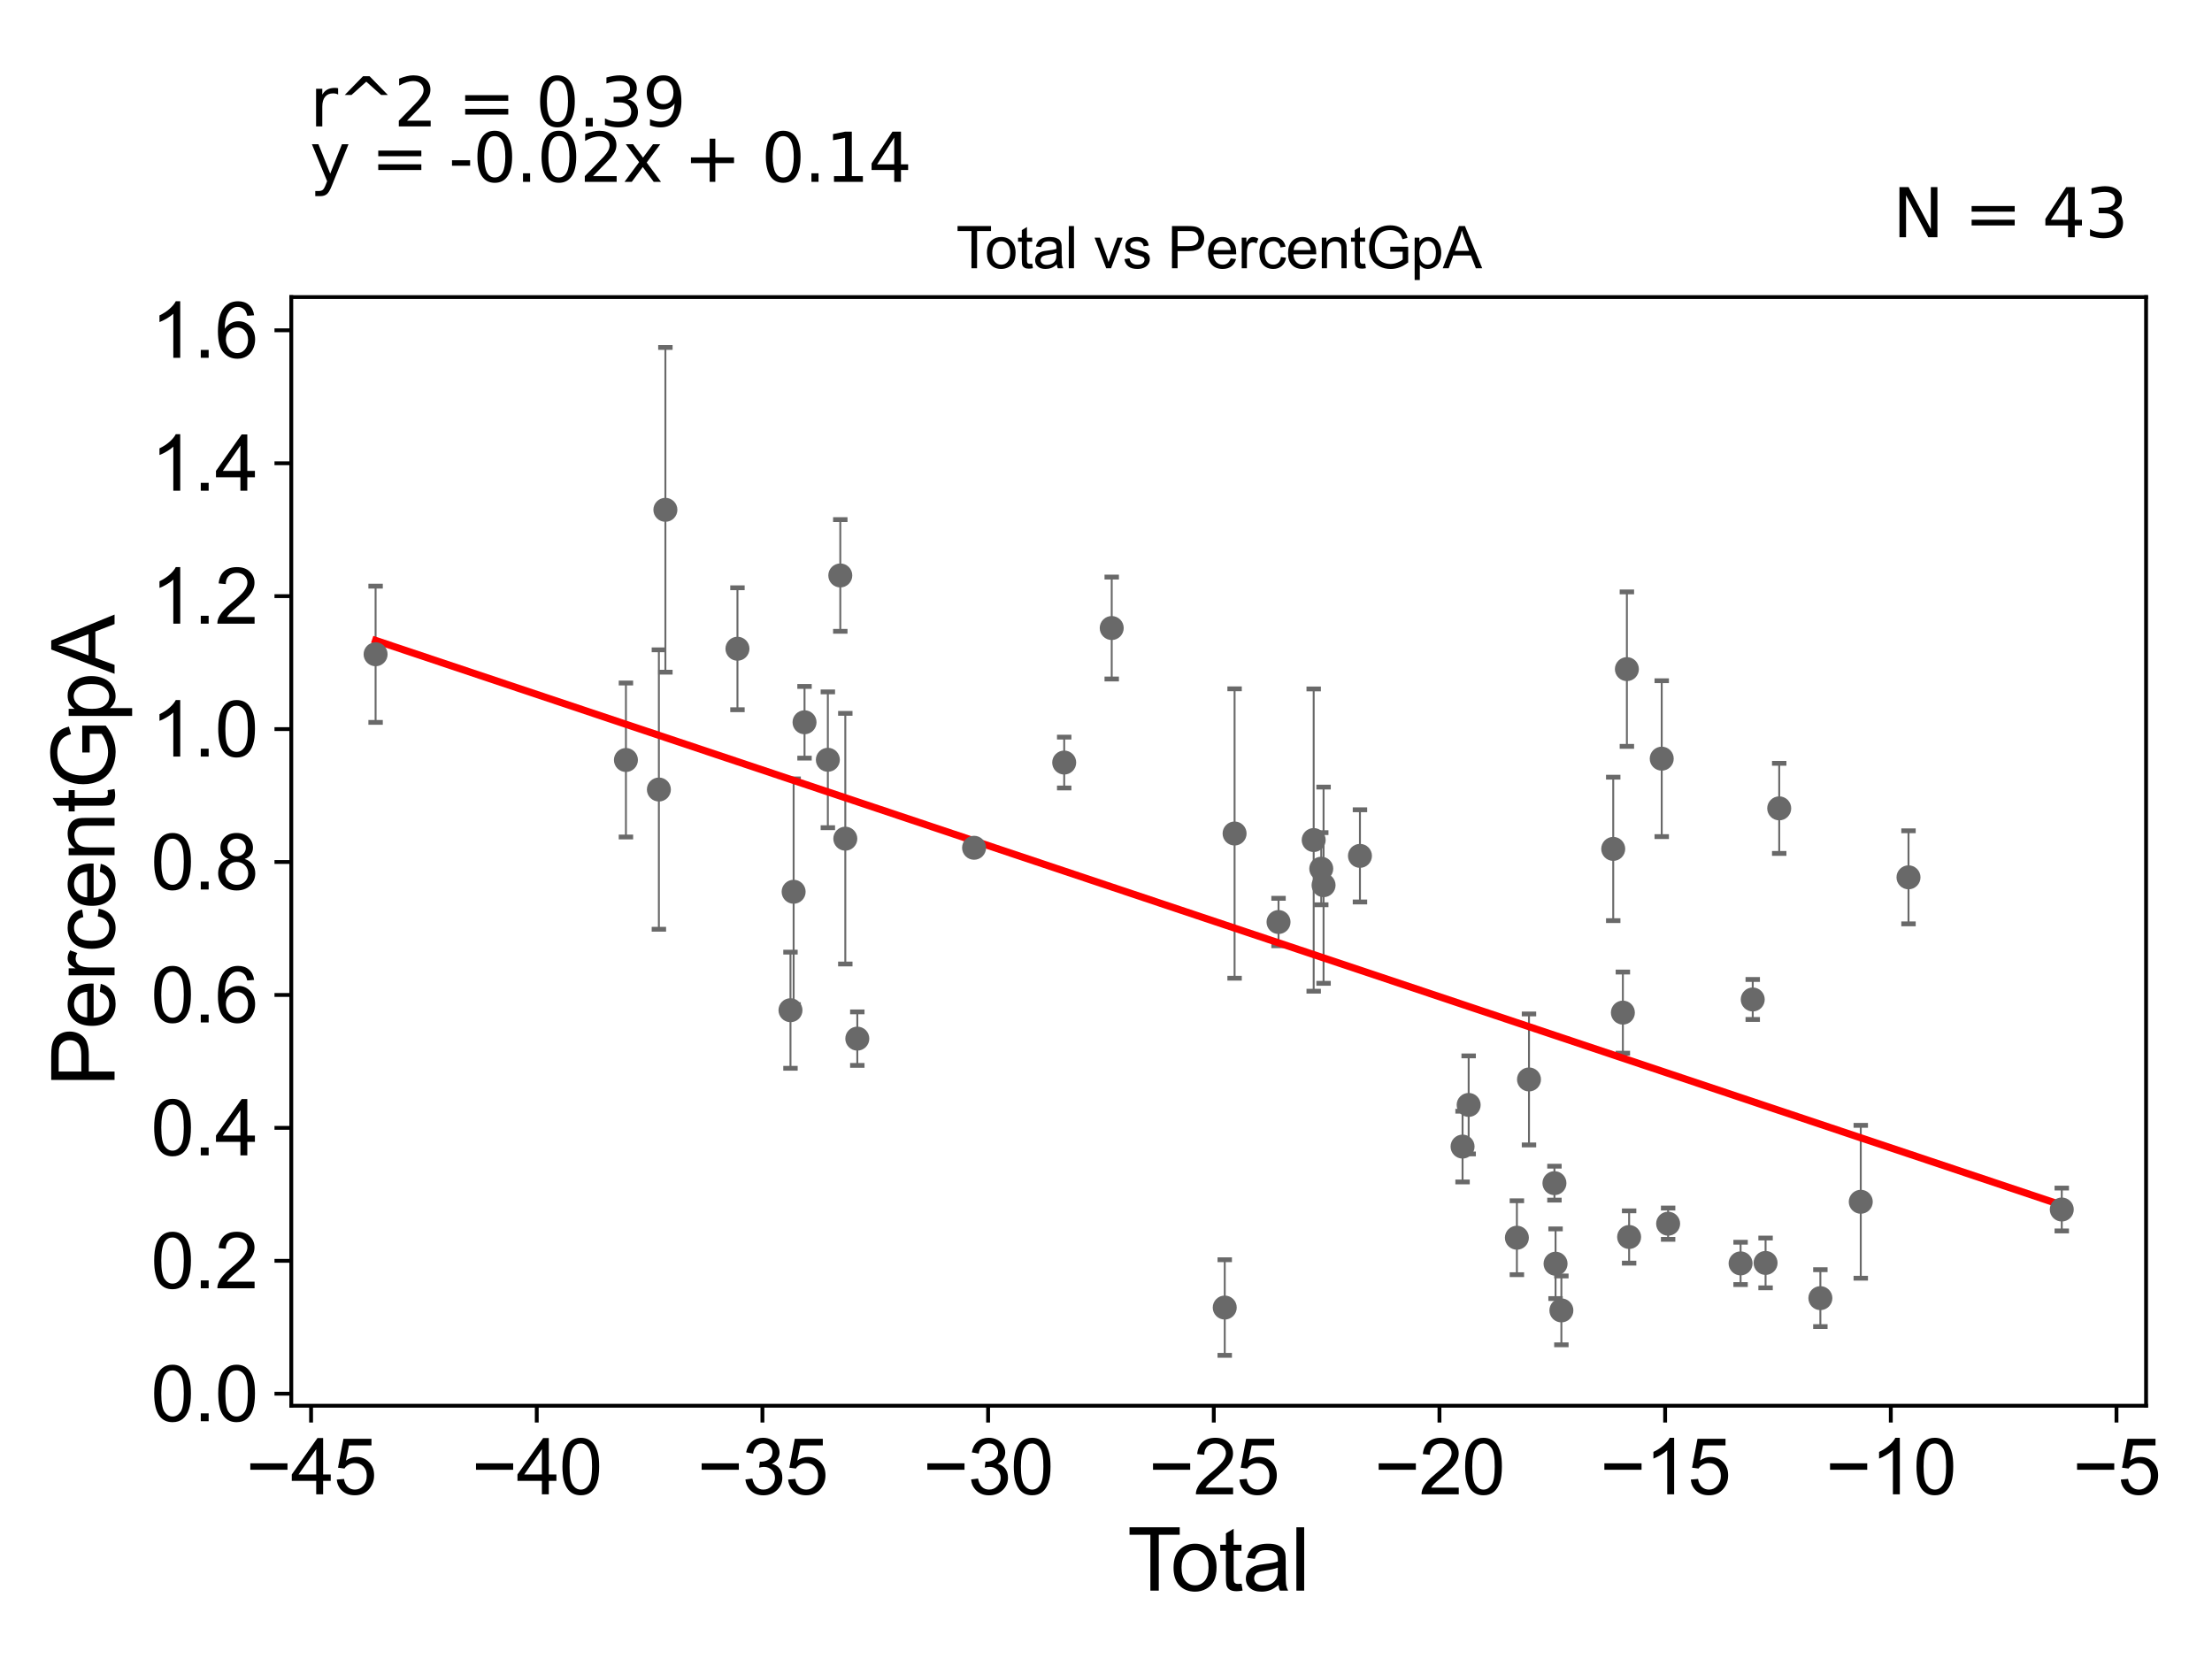 <?xml version="1.0" encoding="utf-8" standalone="no"?>
<!DOCTYPE svg PUBLIC "-//W3C//DTD SVG 1.1//EN"
  "http://www.w3.org/Graphics/SVG/1.1/DTD/svg11.dtd">
<svg xmlns:xlink="http://www.w3.org/1999/xlink" width="460.8pt" height="345.6pt" viewBox="0 0 460.8 345.6" xmlns="http://www.w3.org/2000/svg" version="1.1">
 <defs>
  <style type="text/css">*{stroke-linejoin: round; stroke-linecap: butt}</style>
 </defs>
 <g id="figure_1">
  <g id="patch_1">
   <path d="M 0 345.6 
L 460.8 345.6 
L 460.8 0 
L 0 0 
z
" style="fill: #ffffff"/>
  </g>
  <g id="axes_1">
   <g id="patch_2">
    <path d="M 60.68 292.84 
L 447.067 292.84 
L 447.067 61.886 
L 60.68 61.886 
z
" style="fill: #ffffff"/>
   </g>
   <g id="PathCollection_1">
    <defs>
     <path id="m511c3b43e5" d="M 0 1.118 
C 0.297 1.118 0.581 1 0.791 0.791 
C 1 0.581 1.118 0.297 1.118 0 
C 1.118 -0.297 1 -0.581 0.791 -0.791 
C 0.581 -1 0.297 -1.118 0 -1.118 
C -0.297 -1.118 -0.581 -1 -0.791 -0.791 
C -1 -0.581 -1.118 -0.297 -1.118 0 
C -1.118 0.297 -1 0.581 -0.791 0.791 
C -0.581 1 -0.297 1.118 0 1.118 
z
" style="stroke: #696969"/>
    </defs>
    <g clip-path="url(#pb295e862bd)">
     <use xlink:href="#m511c3b43e5" x="78.243" y="136.295" style="fill: #696969; stroke: #696969"/>
     <use xlink:href="#m511c3b43e5" x="305.949" y="230.176" style="fill: #696969; stroke: #696969"/>
     <use xlink:href="#m511c3b43e5" x="315.996" y="257.84" style="fill: #696969; stroke: #696969"/>
     <use xlink:href="#m511c3b43e5" x="318.517" y="224.868" style="fill: #696969; stroke: #696969"/>
     <use xlink:href="#m511c3b43e5" x="323.818" y="246.473" style="fill: #696969; stroke: #696969"/>
     <use xlink:href="#m511c3b43e5" x="324.051" y="263.256" style="fill: #696969; stroke: #696969"/>
     <use xlink:href="#m511c3b43e5" x="325.264" y="272.98" style="fill: #696969; stroke: #696969"/>
     <use xlink:href="#m511c3b43e5" x="336.064" y="176.84" style="fill: #696969; stroke: #696969"/>
     <use xlink:href="#m511c3b43e5" x="338.075" y="210.947" style="fill: #696969; stroke: #696969"/>
     <use xlink:href="#m511c3b43e5" x="304.678" y="238.854" style="fill: #696969; stroke: #696969"/>
     <use xlink:href="#m511c3b43e5" x="338.911" y="139.391" style="fill: #696969; stroke: #696969"/>
     <use xlink:href="#m511c3b43e5" x="346.168" y="158.044" style="fill: #696969; stroke: #696969"/>
     <use xlink:href="#m511c3b43e5" x="347.501" y="254.917" style="fill: #696969; stroke: #696969"/>
     <use xlink:href="#m511c3b43e5" x="362.596" y="263.187" style="fill: #696969; stroke: #696969"/>
     <use xlink:href="#m511c3b43e5" x="365.127" y="208.208" style="fill: #696969; stroke: #696969"/>
     <use xlink:href="#m511c3b43e5" x="367.801" y="263.092" style="fill: #696969; stroke: #696969"/>
     <use xlink:href="#m511c3b43e5" x="370.643" y="168.396" style="fill: #696969; stroke: #696969"/>
     <use xlink:href="#m511c3b43e5" x="379.216" y="270.426" style="fill: #696969; stroke: #696969"/>
     <use xlink:href="#m511c3b43e5" x="387.631" y="250.352" style="fill: #696969; stroke: #696969"/>
     <use xlink:href="#m511c3b43e5" x="339.376" y="257.689" style="fill: #696969; stroke: #696969"/>
     <use xlink:href="#m511c3b43e5" x="397.576" y="182.763" style="fill: #696969; stroke: #696969"/>
     <use xlink:href="#m511c3b43e5" x="429.504" y="251.963" style="fill: #696969; stroke: #696969"/>
     <use xlink:href="#m511c3b43e5" x="275.723" y="184.401" style="fill: #696969; stroke: #696969"/>
     <use xlink:href="#m511c3b43e5" x="130.392" y="158.32" style="fill: #696969; stroke: #696969"/>
     <use xlink:href="#m511c3b43e5" x="137.258" y="164.473" style="fill: #696969; stroke: #696969"/>
     <use xlink:href="#m511c3b43e5" x="138.613" y="106.204" style="fill: #696969; stroke: #696969"/>
     <use xlink:href="#m511c3b43e5" x="153.626" y="135.145" style="fill: #696969; stroke: #696969"/>
     <use xlink:href="#m511c3b43e5" x="164.671" y="210.445" style="fill: #696969; stroke: #696969"/>
     <use xlink:href="#m511c3b43e5" x="165.327" y="185.771" style="fill: #696969; stroke: #696969"/>
     <use xlink:href="#m511c3b43e5" x="167.598" y="150.462" style="fill: #696969; stroke: #696969"/>
     <use xlink:href="#m511c3b43e5" x="172.457" y="158.278" style="fill: #696969; stroke: #696969"/>
     <use xlink:href="#m511c3b43e5" x="175.049" y="119.877" style="fill: #696969; stroke: #696969"/>
     <use xlink:href="#m511c3b43e5" x="283.303" y="178.293" style="fill: #696969; stroke: #696969"/>
     <use xlink:href="#m511c3b43e5" x="176.093" y="174.712" style="fill: #696969; stroke: #696969"/>
     <use xlink:href="#m511c3b43e5" x="202.919" y="176.607" style="fill: #696969; stroke: #696969"/>
     <use xlink:href="#m511c3b43e5" x="221.692" y="158.853" style="fill: #696969; stroke: #696969"/>
     <use xlink:href="#m511c3b43e5" x="231.592" y="130.83" style="fill: #696969; stroke: #696969"/>
     <use xlink:href="#m511c3b43e5" x="255.136" y="272.387" style="fill: #696969; stroke: #696969"/>
     <use xlink:href="#m511c3b43e5" x="257.187" y="173.636" style="fill: #696969; stroke: #696969"/>
     <use xlink:href="#m511c3b43e5" x="266.342" y="192.074" style="fill: #696969; stroke: #696969"/>
     <use xlink:href="#m511c3b43e5" x="273.665" y="174.997" style="fill: #696969; stroke: #696969"/>
     <use xlink:href="#m511c3b43e5" x="275.24" y="180.964" style="fill: #696969; stroke: #696969"/>
     <use xlink:href="#m511c3b43e5" x="178.593" y="216.366" style="fill: #696969; stroke: #696969"/>
    </g>
   </g>
   <g id="matplotlib.axis_1">
    <g id="xtick_1">
     <g id="line2d_1">
      <defs>
       <path id="mc814136cb0" d="M 0 0 
L 0 3.5 
" style="stroke: #000000; stroke-width: 0.8"/>
      </defs>
      <g>
       <use xlink:href="#mc814136cb0" x="64.803" y="292.84" style="stroke: #000000; stroke-width: 0.8"/>
      </g>
     </g>
     <g id="text_1">
      <!-- −45 -->
      <g transform="translate(51.233 311.293)scale(0.16 -0.16)">
       <defs>
        <path id="ArialMT-2212" d="M 3381 1997 
L 356 1997 
L 356 2522 
L 3381 2522 
L 3381 1997 
z
" transform="scale(0.016)"/>
        <path id="ArialMT-34" d="M 2069 0 
L 2069 1097 
L 81 1097 
L 81 1613 
L 2172 4581 
L 2631 4581 
L 2631 1613 
L 3250 1613 
L 3250 1097 
L 2631 1097 
L 2631 0 
L 2069 0 
z
M 2069 1613 
L 2069 3678 
L 634 1613 
L 2069 1613 
z
" transform="scale(0.016)"/>
        <path id="ArialMT-35" d="M 266 1200 
L 856 1250 
Q 922 819 1161 601 
Q 1400 384 1738 384 
Q 2144 384 2425 690 
Q 2706 997 2706 1503 
Q 2706 1984 2436 2262 
Q 2166 2541 1728 2541 
Q 1456 2541 1237 2417 
Q 1019 2294 894 2097 
L 366 2166 
L 809 4519 
L 3088 4519 
L 3088 3981 
L 1259 3981 
L 1013 2750 
Q 1425 3038 1878 3038 
Q 2478 3038 2890 2622 
Q 3303 2206 3303 1553 
Q 3303 931 2941 478 
Q 2500 -78 1738 -78 
Q 1113 -78 717 272 
Q 322 622 266 1200 
z
" transform="scale(0.016)"/>
       </defs>
       <use xlink:href="#ArialMT-2212"/>
       <use xlink:href="#ArialMT-34" x="58.398"/>
       <use xlink:href="#ArialMT-35" x="114.014"/>
      </g>
     </g>
    </g>
    <g id="xtick_2">
     <g id="line2d_2">
      <g>
       <use xlink:href="#mc814136cb0" x="111.816" y="292.84" style="stroke: #000000; stroke-width: 0.8"/>
      </g>
     </g>
     <g id="text_2">
      <!-- −40 -->
      <g transform="translate(98.246 311.293)scale(0.16 -0.16)">
       <defs>
        <path id="ArialMT-30" d="M 266 2259 
Q 266 3072 433 3567 
Q 600 4063 929 4331 
Q 1259 4600 1759 4600 
Q 2128 4600 2406 4451 
Q 2684 4303 2865 4023 
Q 3047 3744 3150 3342 
Q 3253 2941 3253 2259 
Q 3253 1453 3087 958 
Q 2922 463 2592 192 
Q 2263 -78 1759 -78 
Q 1097 -78 719 397 
Q 266 969 266 2259 
z
M 844 2259 
Q 844 1131 1108 757 
Q 1372 384 1759 384 
Q 2147 384 2411 759 
Q 2675 1134 2675 2259 
Q 2675 3391 2411 3762 
Q 2147 4134 1753 4134 
Q 1366 4134 1134 3806 
Q 844 3388 844 2259 
z
" transform="scale(0.016)"/>
       </defs>
       <use xlink:href="#ArialMT-2212"/>
       <use xlink:href="#ArialMT-34" x="58.398"/>
       <use xlink:href="#ArialMT-30" x="114.014"/>
      </g>
     </g>
    </g>
    <g id="xtick_3">
     <g id="line2d_3">
      <g>
       <use xlink:href="#mc814136cb0" x="158.828" y="292.84" style="stroke: #000000; stroke-width: 0.8"/>
      </g>
     </g>
     <g id="text_3">
      <!-- −35 -->
      <g transform="translate(145.258 311.293)scale(0.16 -0.16)">
       <defs>
        <path id="ArialMT-33" d="M 269 1209 
L 831 1284 
Q 928 806 1161 595 
Q 1394 384 1728 384 
Q 2125 384 2398 659 
Q 2672 934 2672 1341 
Q 2672 1728 2419 1979 
Q 2166 2231 1775 2231 
Q 1616 2231 1378 2169 
L 1441 2663 
Q 1497 2656 1531 2656 
Q 1891 2656 2178 2843 
Q 2466 3031 2466 3422 
Q 2466 3731 2256 3934 
Q 2047 4138 1716 4138 
Q 1388 4138 1169 3931 
Q 950 3725 888 3313 
L 325 3413 
Q 428 3978 793 4289 
Q 1159 4600 1703 4600 
Q 2078 4600 2393 4439 
Q 2709 4278 2876 4000 
Q 3044 3722 3044 3409 
Q 3044 3113 2884 2869 
Q 2725 2625 2413 2481 
Q 2819 2388 3044 2092 
Q 3269 1797 3269 1353 
Q 3269 753 2831 336 
Q 2394 -81 1725 -81 
Q 1122 -81 723 278 
Q 325 638 269 1209 
z
" transform="scale(0.016)"/>
       </defs>
       <use xlink:href="#ArialMT-2212"/>
       <use xlink:href="#ArialMT-33" x="58.398"/>
       <use xlink:href="#ArialMT-35" x="114.014"/>
      </g>
     </g>
    </g>
    <g id="xtick_4">
     <g id="line2d_4">
      <g>
       <use xlink:href="#mc814136cb0" x="205.84" y="292.84" style="stroke: #000000; stroke-width: 0.8"/>
      </g>
     </g>
     <g id="text_4">
      <!-- −30 -->
      <g transform="translate(192.27 311.293)scale(0.16 -0.16)">
       <use xlink:href="#ArialMT-2212"/>
       <use xlink:href="#ArialMT-33" x="58.398"/>
       <use xlink:href="#ArialMT-30" x="114.014"/>
      </g>
     </g>
    </g>
    <g id="xtick_5">
     <g id="line2d_5">
      <g>
       <use xlink:href="#mc814136cb0" x="252.853" y="292.84" style="stroke: #000000; stroke-width: 0.8"/>
      </g>
     </g>
     <g id="text_5">
      <!-- −25 -->
      <g transform="translate(239.283 311.293)scale(0.16 -0.16)">
       <defs>
        <path id="ArialMT-32" d="M 3222 541 
L 3222 0 
L 194 0 
Q 188 203 259 391 
Q 375 700 629 1000 
Q 884 1300 1366 1694 
Q 2113 2306 2375 2664 
Q 2638 3022 2638 3341 
Q 2638 3675 2398 3904 
Q 2159 4134 1775 4134 
Q 1369 4134 1125 3890 
Q 881 3647 878 3216 
L 300 3275 
Q 359 3922 746 4261 
Q 1134 4600 1788 4600 
Q 2447 4600 2831 4234 
Q 3216 3869 3216 3328 
Q 3216 3053 3103 2787 
Q 2991 2522 2730 2228 
Q 2469 1934 1863 1422 
Q 1356 997 1212 845 
Q 1069 694 975 541 
L 3222 541 
z
" transform="scale(0.016)"/>
       </defs>
       <use xlink:href="#ArialMT-2212"/>
       <use xlink:href="#ArialMT-32" x="58.398"/>
       <use xlink:href="#ArialMT-35" x="114.014"/>
      </g>
     </g>
    </g>
    <g id="xtick_6">
     <g id="line2d_6">
      <g>
       <use xlink:href="#mc814136cb0" x="299.865" y="292.84" style="stroke: #000000; stroke-width: 0.8"/>
      </g>
     </g>
     <g id="text_6">
      <!-- −20 -->
      <g transform="translate(286.295 311.293)scale(0.16 -0.16)">
       <use xlink:href="#ArialMT-2212"/>
       <use xlink:href="#ArialMT-32" x="58.398"/>
       <use xlink:href="#ArialMT-30" x="114.014"/>
      </g>
     </g>
    </g>
    <g id="xtick_7">
     <g id="line2d_7">
      <g>
       <use xlink:href="#mc814136cb0" x="346.878" y="292.84" style="stroke: #000000; stroke-width: 0.8"/>
      </g>
     </g>
     <g id="text_7">
      <!-- −15 -->
      <g transform="translate(333.308 311.293)scale(0.16 -0.16)">
       <defs>
        <path id="ArialMT-31" d="M 2384 0 
L 1822 0 
L 1822 3584 
Q 1619 3391 1289 3197 
Q 959 3003 697 2906 
L 697 3450 
Q 1169 3672 1522 3987 
Q 1875 4303 2022 4600 
L 2384 4600 
L 2384 0 
z
" transform="scale(0.016)"/>
       </defs>
       <use xlink:href="#ArialMT-2212"/>
       <use xlink:href="#ArialMT-31" x="58.398"/>
       <use xlink:href="#ArialMT-35" x="114.014"/>
      </g>
     </g>
    </g>
    <g id="xtick_8">
     <g id="line2d_8">
      <g>
       <use xlink:href="#mc814136cb0" x="393.89" y="292.84" style="stroke: #000000; stroke-width: 0.8"/>
      </g>
     </g>
     <g id="text_8">
      <!-- −10 -->
      <g transform="translate(380.32 311.293)scale(0.16 -0.16)">
       <use xlink:href="#ArialMT-2212"/>
       <use xlink:href="#ArialMT-31" x="58.398"/>
       <use xlink:href="#ArialMT-30" x="114.014"/>
      </g>
     </g>
    </g>
    <g id="xtick_9">
     <g id="line2d_9">
      <g>
       <use xlink:href="#mc814136cb0" x="440.903" y="292.84" style="stroke: #000000; stroke-width: 0.8"/>
      </g>
     </g>
     <g id="text_9">
      <!-- −5 -->
      <g transform="translate(431.781 311.293)scale(0.16 -0.16)">
       <use xlink:href="#ArialMT-2212"/>
       <use xlink:href="#ArialMT-35" x="58.398"/>
      </g>
     </g>
    </g>
    <g id="text_10">
     <!-- Total -->
     <g transform="translate(234.868 331.357)scale(0.18 -0.18)">
      <defs>
       <path id="ArialMT-54" d="M 1659 0 
L 1659 4041 
L 150 4041 
L 150 4581 
L 3781 4581 
L 3781 4041 
L 2266 4041 
L 2266 0 
L 1659 0 
z
" transform="scale(0.016)"/>
       <path id="ArialMT-6f" d="M 213 1659 
Q 213 2581 725 3025 
Q 1153 3394 1769 3394 
Q 2453 3394 2887 2945 
Q 3322 2497 3322 1706 
Q 3322 1066 3130 698 
Q 2938 331 2570 128 
Q 2203 -75 1769 -75 
Q 1072 -75 642 372 
Q 213 819 213 1659 
z
M 791 1659 
Q 791 1022 1069 705 
Q 1347 388 1769 388 
Q 2188 388 2466 706 
Q 2744 1025 2744 1678 
Q 2744 2294 2464 2611 
Q 2184 2928 1769 2928 
Q 1347 2928 1069 2612 
Q 791 2297 791 1659 
z
" transform="scale(0.016)"/>
       <path id="ArialMT-74" d="M 1650 503 
L 1731 6 
Q 1494 -44 1306 -44 
Q 1000 -44 831 53 
Q 663 150 594 308 
Q 525 466 525 972 
L 525 2881 
L 113 2881 
L 113 3319 
L 525 3319 
L 525 4141 
L 1084 4478 
L 1084 3319 
L 1650 3319 
L 1650 2881 
L 1084 2881 
L 1084 941 
Q 1084 700 1114 631 
Q 1144 563 1211 522 
Q 1278 481 1403 481 
Q 1497 481 1650 503 
z
" transform="scale(0.016)"/>
       <path id="ArialMT-61" d="M 2588 409 
Q 2275 144 1986 34 
Q 1697 -75 1366 -75 
Q 819 -75 525 192 
Q 231 459 231 875 
Q 231 1119 342 1320 
Q 453 1522 633 1644 
Q 813 1766 1038 1828 
Q 1203 1872 1538 1913 
Q 2219 1994 2541 2106 
Q 2544 2222 2544 2253 
Q 2544 2597 2384 2738 
Q 2169 2928 1744 2928 
Q 1347 2928 1158 2789 
Q 969 2650 878 2297 
L 328 2372 
Q 403 2725 575 2942 
Q 747 3159 1072 3276 
Q 1397 3394 1825 3394 
Q 2250 3394 2515 3294 
Q 2781 3194 2906 3042 
Q 3031 2891 3081 2659 
Q 3109 2516 3109 2141 
L 3109 1391 
Q 3109 606 3145 398 
Q 3181 191 3288 0 
L 2700 0 
Q 2613 175 2588 409 
z
M 2541 1666 
Q 2234 1541 1622 1453 
Q 1275 1403 1131 1340 
Q 988 1278 909 1158 
Q 831 1038 831 891 
Q 831 666 1001 516 
Q 1172 366 1500 366 
Q 1825 366 2078 508 
Q 2331 650 2450 897 
Q 2541 1088 2541 1459 
L 2541 1666 
z
" transform="scale(0.016)"/>
       <path id="ArialMT-6c" d="M 409 0 
L 409 4581 
L 972 4581 
L 972 0 
L 409 0 
z
" transform="scale(0.016)"/>
      </defs>
      <use xlink:href="#ArialMT-54"/>
      <use xlink:href="#ArialMT-6f" x="49.959"/>
      <use xlink:href="#ArialMT-74" x="105.574"/>
      <use xlink:href="#ArialMT-61" x="133.357"/>
      <use xlink:href="#ArialMT-6c" x="188.973"/>
     </g>
    </g>
   </g>
   <g id="matplotlib.axis_2">
    <g id="ytick_1">
     <g id="line2d_10">
      <defs>
       <path id="m648efddf5b" d="M 0 0 
L -3.5 0 
" style="stroke: #000000; stroke-width: 0.8"/>
      </defs>
      <g>
       <use xlink:href="#m648efddf5b" x="60.68" y="290.339" style="stroke: #000000; stroke-width: 0.8"/>
      </g>
     </g>
     <g id="text_11">
      <!-- 0.0 -->
      <g transform="translate(31.44 296.066)scale(0.16 -0.16)">
       <defs>
        <path id="ArialMT-2e" d="M 581 0 
L 581 641 
L 1222 641 
L 1222 0 
L 581 0 
z
" transform="scale(0.016)"/>
       </defs>
       <use xlink:href="#ArialMT-30"/>
       <use xlink:href="#ArialMT-2e" x="55.615"/>
       <use xlink:href="#ArialMT-30" x="83.398"/>
      </g>
     </g>
    </g>
    <g id="ytick_2">
     <g id="line2d_11">
      <g>
       <use xlink:href="#m648efddf5b" x="60.68" y="262.648" style="stroke: #000000; stroke-width: 0.8"/>
      </g>
     </g>
     <g id="text_12">
      <!-- 0.2 -->
      <g transform="translate(31.44 268.374)scale(0.16 -0.16)">
       <use xlink:href="#ArialMT-30"/>
       <use xlink:href="#ArialMT-2e" x="55.615"/>
       <use xlink:href="#ArialMT-32" x="83.398"/>
      </g>
     </g>
    </g>
    <g id="ytick_3">
     <g id="line2d_12">
      <g>
       <use xlink:href="#m648efddf5b" x="60.68" y="234.956" style="stroke: #000000; stroke-width: 0.8"/>
      </g>
     </g>
     <g id="text_13">
      <!-- 0.4 -->
      <g transform="translate(31.44 240.683)scale(0.16 -0.16)">
       <use xlink:href="#ArialMT-30"/>
       <use xlink:href="#ArialMT-2e" x="55.615"/>
       <use xlink:href="#ArialMT-34" x="83.398"/>
      </g>
     </g>
    </g>
    <g id="ytick_4">
     <g id="line2d_13">
      <g>
       <use xlink:href="#m648efddf5b" x="60.68" y="207.265" style="stroke: #000000; stroke-width: 0.8"/>
      </g>
     </g>
     <g id="text_14">
      <!-- 0.6 -->
      <g transform="translate(31.44 212.991)scale(0.16 -0.16)">
       <defs>
        <path id="ArialMT-36" d="M 3184 3459 
L 2625 3416 
Q 2550 3747 2413 3897 
Q 2184 4138 1850 4138 
Q 1581 4138 1378 3988 
Q 1113 3794 959 3422 
Q 806 3050 800 2363 
Q 1003 2672 1297 2822 
Q 1591 2972 1913 2972 
Q 2475 2972 2870 2558 
Q 3266 2144 3266 1488 
Q 3266 1056 3080 686 
Q 2894 316 2569 119 
Q 2244 -78 1831 -78 
Q 1128 -78 684 439 
Q 241 956 241 2144 
Q 241 3472 731 4075 
Q 1159 4600 1884 4600 
Q 2425 4600 2770 4297 
Q 3116 3994 3184 3459 
z
M 888 1484 
Q 888 1194 1011 928 
Q 1134 663 1356 523 
Q 1578 384 1822 384 
Q 2178 384 2434 671 
Q 2691 959 2691 1453 
Q 2691 1928 2437 2201 
Q 2184 2475 1800 2475 
Q 1419 2475 1153 2201 
Q 888 1928 888 1484 
z
" transform="scale(0.016)"/>
       </defs>
       <use xlink:href="#ArialMT-30"/>
       <use xlink:href="#ArialMT-2e" x="55.615"/>
       <use xlink:href="#ArialMT-36" x="83.398"/>
      </g>
     </g>
    </g>
    <g id="ytick_5">
     <g id="line2d_14">
      <g>
       <use xlink:href="#m648efddf5b" x="60.68" y="179.573" style="stroke: #000000; stroke-width: 0.8"/>
      </g>
     </g>
     <g id="text_15">
      <!-- 0.8 -->
      <g transform="translate(31.44 185.3)scale(0.16 -0.16)">
       <defs>
        <path id="ArialMT-38" d="M 1131 2484 
Q 781 2613 612 2850 
Q 444 3088 444 3419 
Q 444 3919 803 4259 
Q 1163 4600 1759 4600 
Q 2359 4600 2725 4251 
Q 3091 3903 3091 3403 
Q 3091 3084 2923 2848 
Q 2756 2613 2416 2484 
Q 2838 2347 3058 2040 
Q 3278 1734 3278 1309 
Q 3278 722 2862 322 
Q 2447 -78 1769 -78 
Q 1091 -78 675 323 
Q 259 725 259 1325 
Q 259 1772 486 2073 
Q 713 2375 1131 2484 
z
M 1019 3438 
Q 1019 3113 1228 2906 
Q 1438 2700 1772 2700 
Q 2097 2700 2305 2904 
Q 2513 3109 2513 3406 
Q 2513 3716 2298 3927 
Q 2084 4138 1766 4138 
Q 1444 4138 1231 3931 
Q 1019 3725 1019 3438 
z
M 838 1322 
Q 838 1081 952 856 
Q 1066 631 1291 507 
Q 1516 384 1775 384 
Q 2178 384 2440 643 
Q 2703 903 2703 1303 
Q 2703 1709 2433 1975 
Q 2163 2241 1756 2241 
Q 1359 2241 1098 1978 
Q 838 1716 838 1322 
z
" transform="scale(0.016)"/>
       </defs>
       <use xlink:href="#ArialMT-30"/>
       <use xlink:href="#ArialMT-2e" x="55.615"/>
       <use xlink:href="#ArialMT-38" x="83.398"/>
      </g>
     </g>
    </g>
    <g id="ytick_6">
     <g id="line2d_15">
      <g>
       <use xlink:href="#m648efddf5b" x="60.68" y="151.882" style="stroke: #000000; stroke-width: 0.8"/>
      </g>
     </g>
     <g id="text_16">
      <!-- 1.0 -->
      <g transform="translate(31.44 157.608)scale(0.16 -0.16)">
       <use xlink:href="#ArialMT-31"/>
       <use xlink:href="#ArialMT-2e" x="55.615"/>
       <use xlink:href="#ArialMT-30" x="83.398"/>
      </g>
     </g>
    </g>
    <g id="ytick_7">
     <g id="line2d_16">
      <g>
       <use xlink:href="#m648efddf5b" x="60.68" y="124.19" style="stroke: #000000; stroke-width: 0.8"/>
      </g>
     </g>
     <g id="text_17">
      <!-- 1.2 -->
      <g transform="translate(31.44 129.917)scale(0.16 -0.16)">
       <use xlink:href="#ArialMT-31"/>
       <use xlink:href="#ArialMT-2e" x="55.615"/>
       <use xlink:href="#ArialMT-32" x="83.398"/>
      </g>
     </g>
    </g>
    <g id="ytick_8">
     <g id="line2d_17">
      <g>
       <use xlink:href="#m648efddf5b" x="60.68" y="96.499" style="stroke: #000000; stroke-width: 0.8"/>
      </g>
     </g>
     <g id="text_18">
      <!-- 1.4 -->
      <g transform="translate(31.44 102.225)scale(0.16 -0.16)">
       <use xlink:href="#ArialMT-31"/>
       <use xlink:href="#ArialMT-2e" x="55.615"/>
       <use xlink:href="#ArialMT-34" x="83.398"/>
      </g>
     </g>
    </g>
    <g id="ytick_9">
     <g id="line2d_18">
      <g>
       <use xlink:href="#m648efddf5b" x="60.68" y="68.808" style="stroke: #000000; stroke-width: 0.8"/>
      </g>
     </g>
     <g id="text_19">
      <!-- 1.6 -->
      <g transform="translate(31.44 74.534)scale(0.16 -0.16)">
       <use xlink:href="#ArialMT-31"/>
       <use xlink:href="#ArialMT-2e" x="55.615"/>
       <use xlink:href="#ArialMT-36" x="83.398"/>
      </g>
     </g>
    </g>
    <g id="text_20">
     <!-- PercentGpA -->
     <g transform="translate(23.863 226.386)rotate(-90)scale(0.18 -0.18)">
      <defs>
       <path id="ArialMT-50" d="M 494 0 
L 494 4581 
L 2222 4581 
Q 2678 4581 2919 4538 
Q 3256 4481 3484 4323 
Q 3713 4166 3852 3881 
Q 3991 3597 3991 3256 
Q 3991 2672 3619 2267 
Q 3247 1863 2275 1863 
L 1100 1863 
L 1100 0 
L 494 0 
z
M 1100 2403 
L 2284 2403 
Q 2872 2403 3119 2622 
Q 3366 2841 3366 3238 
Q 3366 3525 3220 3729 
Q 3075 3934 2838 4000 
Q 2684 4041 2272 4041 
L 1100 4041 
L 1100 2403 
z
" transform="scale(0.016)"/>
       <path id="ArialMT-65" d="M 2694 1069 
L 3275 997 
Q 3138 488 2766 206 
Q 2394 -75 1816 -75 
Q 1088 -75 661 373 
Q 234 822 234 1631 
Q 234 2469 665 2931 
Q 1097 3394 1784 3394 
Q 2450 3394 2872 2941 
Q 3294 2488 3294 1666 
Q 3294 1616 3291 1516 
L 816 1516 
Q 847 969 1125 678 
Q 1403 388 1819 388 
Q 2128 388 2347 550 
Q 2566 713 2694 1069 
z
M 847 1978 
L 2700 1978 
Q 2663 2397 2488 2606 
Q 2219 2931 1791 2931 
Q 1403 2931 1139 2672 
Q 875 2413 847 1978 
z
" transform="scale(0.016)"/>
       <path id="ArialMT-72" d="M 416 0 
L 416 3319 
L 922 3319 
L 922 2816 
Q 1116 3169 1280 3281 
Q 1444 3394 1641 3394 
Q 1925 3394 2219 3213 
L 2025 2691 
Q 1819 2813 1613 2813 
Q 1428 2813 1281 2702 
Q 1134 2591 1072 2394 
Q 978 2094 978 1738 
L 978 0 
L 416 0 
z
" transform="scale(0.016)"/>
       <path id="ArialMT-63" d="M 2588 1216 
L 3141 1144 
Q 3050 572 2676 248 
Q 2303 -75 1759 -75 
Q 1078 -75 664 370 
Q 250 816 250 1647 
Q 250 2184 428 2587 
Q 606 2991 970 3192 
Q 1334 3394 1763 3394 
Q 2303 3394 2647 3120 
Q 2991 2847 3088 2344 
L 2541 2259 
Q 2463 2594 2264 2762 
Q 2066 2931 1784 2931 
Q 1359 2931 1093 2626 
Q 828 2322 828 1663 
Q 828 994 1084 691 
Q 1341 388 1753 388 
Q 2084 388 2306 591 
Q 2528 794 2588 1216 
z
" transform="scale(0.016)"/>
       <path id="ArialMT-6e" d="M 422 0 
L 422 3319 
L 928 3319 
L 928 2847 
Q 1294 3394 1984 3394 
Q 2284 3394 2536 3286 
Q 2788 3178 2913 3003 
Q 3038 2828 3088 2588 
Q 3119 2431 3119 2041 
L 3119 0 
L 2556 0 
L 2556 2019 
Q 2556 2363 2490 2533 
Q 2425 2703 2258 2804 
Q 2091 2906 1866 2906 
Q 1506 2906 1245 2678 
Q 984 2450 984 1813 
L 984 0 
L 422 0 
z
" transform="scale(0.016)"/>
       <path id="ArialMT-47" d="M 2638 1797 
L 2638 2334 
L 4578 2338 
L 4578 638 
Q 4131 281 3656 101 
Q 3181 -78 2681 -78 
Q 2006 -78 1454 211 
Q 903 500 622 1047 
Q 341 1594 341 2269 
Q 341 2938 620 3517 
Q 900 4097 1425 4378 
Q 1950 4659 2634 4659 
Q 3131 4659 3532 4498 
Q 3934 4338 4162 4050 
Q 4391 3763 4509 3300 
L 3963 3150 
Q 3859 3500 3706 3700 
Q 3553 3900 3268 4020 
Q 2984 4141 2638 4141 
Q 2222 4141 1919 4014 
Q 1616 3888 1430 3681 
Q 1244 3475 1141 3228 
Q 966 2803 966 2306 
Q 966 1694 1177 1281 
Q 1388 869 1791 669 
Q 2194 469 2647 469 
Q 3041 469 3416 620 
Q 3791 772 3984 944 
L 3984 1797 
L 2638 1797 
z
" transform="scale(0.016)"/>
       <path id="ArialMT-70" d="M 422 -1272 
L 422 3319 
L 934 3319 
L 934 2888 
Q 1116 3141 1344 3267 
Q 1572 3394 1897 3394 
Q 2322 3394 2647 3175 
Q 2972 2956 3137 2557 
Q 3303 2159 3303 1684 
Q 3303 1175 3120 767 
Q 2938 359 2589 142 
Q 2241 -75 1856 -75 
Q 1575 -75 1351 44 
Q 1128 163 984 344 
L 984 -1272 
L 422 -1272 
z
M 931 1641 
Q 931 1000 1190 694 
Q 1450 388 1819 388 
Q 2194 388 2461 705 
Q 2728 1022 2728 1688 
Q 2728 2322 2467 2637 
Q 2206 2953 1844 2953 
Q 1484 2953 1207 2617 
Q 931 2281 931 1641 
z
" transform="scale(0.016)"/>
       <path id="ArialMT-41" d="M -9 0 
L 1750 4581 
L 2403 4581 
L 4278 0 
L 3588 0 
L 3053 1388 
L 1138 1388 
L 634 0 
L -9 0 
z
M 1313 1881 
L 2866 1881 
L 2388 3150 
Q 2169 3728 2063 4100 
Q 1975 3659 1816 3225 
L 1313 1881 
z
" transform="scale(0.016)"/>
      </defs>
      <use xlink:href="#ArialMT-50"/>
      <use xlink:href="#ArialMT-65" x="66.699"/>
      <use xlink:href="#ArialMT-72" x="122.314"/>
      <use xlink:href="#ArialMT-63" x="155.615"/>
      <use xlink:href="#ArialMT-65" x="205.615"/>
      <use xlink:href="#ArialMT-6e" x="261.23"/>
      <use xlink:href="#ArialMT-74" x="316.846"/>
      <use xlink:href="#ArialMT-47" x="344.629"/>
      <use xlink:href="#ArialMT-70" x="422.412"/>
      <use xlink:href="#ArialMT-41" x="478.027"/>
     </g>
    </g>
   </g>
   <g id="LineCollection_1">
    <path d="M 78.243 150.484 
L 78.243 122.106 
" clip-path="url(#pb295e862bd)" style="fill: none; stroke: #696969; stroke-width: 0.4"/>
    <path d="M 305.949 240.388 
L 305.949 219.963 
" clip-path="url(#pb295e862bd)" style="fill: none; stroke: #696969; stroke-width: 0.4"/>
    <path d="M 315.996 265.537 
L 315.996 250.143 
" clip-path="url(#pb295e862bd)" style="fill: none; stroke: #696969; stroke-width: 0.4"/>
    <path d="M 318.517 238.509 
L 318.517 211.227 
" clip-path="url(#pb295e862bd)" style="fill: none; stroke: #696969; stroke-width: 0.4"/>
    <path d="M 323.818 250.006 
L 323.818 242.94 
" clip-path="url(#pb295e862bd)" style="fill: none; stroke: #696969; stroke-width: 0.4"/>
    <path d="M 324.051 270.515 
L 324.051 255.998 
" clip-path="url(#pb295e862bd)" style="fill: none; stroke: #696969; stroke-width: 0.4"/>
    <path d="M 325.264 280.148 
L 325.264 265.812 
" clip-path="url(#pb295e862bd)" style="fill: none; stroke: #696969; stroke-width: 0.4"/>
    <path d="M 336.064 191.782 
L 336.064 161.898 
" clip-path="url(#pb295e862bd)" style="fill: none; stroke: #696969; stroke-width: 0.4"/>
    <path d="M 338.075 219.401 
L 338.075 202.494 
" clip-path="url(#pb295e862bd)" style="fill: none; stroke: #696969; stroke-width: 0.4"/>
    <path d="M 304.678 246.22 
L 304.678 231.488 
" clip-path="url(#pb295e862bd)" style="fill: none; stroke: #696969; stroke-width: 0.4"/>
    <path d="M 338.911 155.48 
L 338.911 123.301 
" clip-path="url(#pb295e862bd)" style="fill: none; stroke: #696969; stroke-width: 0.4"/>
    <path d="M 346.168 174.28 
L 346.168 141.807 
" clip-path="url(#pb295e862bd)" style="fill: none; stroke: #696969; stroke-width: 0.4"/>
    <path d="M 347.501 258.175 
L 347.501 251.659 
" clip-path="url(#pb295e862bd)" style="fill: none; stroke: #696969; stroke-width: 0.4"/>
    <path d="M 362.596 267.595 
L 362.596 258.78 
" clip-path="url(#pb295e862bd)" style="fill: none; stroke: #696969; stroke-width: 0.4"/>
    <path d="M 365.127 212.373 
L 365.127 204.044 
" clip-path="url(#pb295e862bd)" style="fill: none; stroke: #696969; stroke-width: 0.4"/>
    <path d="M 367.801 268.281 
L 367.801 257.904 
" clip-path="url(#pb295e862bd)" style="fill: none; stroke: #696969; stroke-width: 0.4"/>
    <path d="M 370.643 177.783 
L 370.643 159.009 
" clip-path="url(#pb295e862bd)" style="fill: none; stroke: #696969; stroke-width: 0.4"/>
    <path d="M 379.216 276.35 
L 379.216 264.501 
" clip-path="url(#pb295e862bd)" style="fill: none; stroke: #696969; stroke-width: 0.4"/>
    <path d="M 387.631 266.275 
L 387.631 234.429 
" clip-path="url(#pb295e862bd)" style="fill: none; stroke: #696969; stroke-width: 0.4"/>
    <path d="M 339.376 263.137 
L 339.376 252.24 
" clip-path="url(#pb295e862bd)" style="fill: none; stroke: #696969; stroke-width: 0.4"/>
    <path d="M 397.576 192.453 
L 397.576 173.073 
" clip-path="url(#pb295e862bd)" style="fill: none; stroke: #696969; stroke-width: 0.4"/>
    <path d="M 429.504 256.426 
L 429.504 247.499 
" clip-path="url(#pb295e862bd)" style="fill: none; stroke: #696969; stroke-width: 0.4"/>
    <path d="M 275.723 204.841 
L 275.723 163.961 
" clip-path="url(#pb295e862bd)" style="fill: none; stroke: #696969; stroke-width: 0.4"/>
    <path d="M 130.392 174.357 
L 130.392 142.282 
" clip-path="url(#pb295e862bd)" style="fill: none; stroke: #696969; stroke-width: 0.4"/>
    <path d="M 137.258 193.575 
L 137.258 135.371 
" clip-path="url(#pb295e862bd)" style="fill: none; stroke: #696969; stroke-width: 0.4"/>
    <path d="M 138.613 140.024 
L 138.613 72.384 
" clip-path="url(#pb295e862bd)" style="fill: none; stroke: #696969; stroke-width: 0.4"/>
    <path d="M 153.626 147.85 
L 153.626 122.441 
" clip-path="url(#pb295e862bd)" style="fill: none; stroke: #696969; stroke-width: 0.4"/>
    <path d="M 164.671 222.544 
L 164.671 198.347 
" clip-path="url(#pb295e862bd)" style="fill: none; stroke: #696969; stroke-width: 0.4"/>
    <path d="M 165.327 209.288 
L 165.327 162.255 
" clip-path="url(#pb295e862bd)" style="fill: none; stroke: #696969; stroke-width: 0.4"/>
    <path d="M 167.598 157.93 
L 167.598 142.994 
" clip-path="url(#pb295e862bd)" style="fill: none; stroke: #696969; stroke-width: 0.4"/>
    <path d="M 172.457 172.427 
L 172.457 144.128 
" clip-path="url(#pb295e862bd)" style="fill: none; stroke: #696969; stroke-width: 0.4"/>
    <path d="M 175.049 131.509 
L 175.049 108.244 
" clip-path="url(#pb295e862bd)" style="fill: none; stroke: #696969; stroke-width: 0.4"/>
    <path d="M 283.303 187.897 
L 283.303 168.688 
" clip-path="url(#pb295e862bd)" style="fill: none; stroke: #696969; stroke-width: 0.4"/>
    <path d="M 176.093 200.815 
L 176.093 148.608 
" clip-path="url(#pb295e862bd)" style="fill: none; stroke: #696969; stroke-width: 0.4"/>
    <path d="M 202.919 177.089 
L 202.919 176.125 
" clip-path="url(#pb295e862bd)" style="fill: none; stroke: #696969; stroke-width: 0.4"/>
    <path d="M 221.692 164.146 
L 221.692 153.56 
" clip-path="url(#pb295e862bd)" style="fill: none; stroke: #696969; stroke-width: 0.4"/>
    <path d="M 231.592 141.449 
L 231.592 120.212 
" clip-path="url(#pb295e862bd)" style="fill: none; stroke: #696969; stroke-width: 0.4"/>
    <path d="M 255.136 282.342 
L 255.136 262.432 
" clip-path="url(#pb295e862bd)" style="fill: none; stroke: #696969; stroke-width: 0.4"/>
    <path d="M 257.187 203.778 
L 257.187 143.494 
" clip-path="url(#pb295e862bd)" style="fill: none; stroke: #696969; stroke-width: 0.4"/>
    <path d="M 266.342 197.015 
L 266.342 187.132 
" clip-path="url(#pb295e862bd)" style="fill: none; stroke: #696969; stroke-width: 0.4"/>
    <path d="M 273.665 206.479 
L 273.665 143.515 
" clip-path="url(#pb295e862bd)" style="fill: none; stroke: #696969; stroke-width: 0.4"/>
    <path d="M 275.24 188.481 
L 275.24 173.447 
" clip-path="url(#pb295e862bd)" style="fill: none; stroke: #696969; stroke-width: 0.4"/>
    <path d="M 178.593 221.937 
L 178.593 210.795 
" clip-path="url(#pb295e862bd)" style="fill: none; stroke: #696969; stroke-width: 0.4"/>
   </g>
   <g id="line2d_19">
    <defs>
     <path id="m69f135afcb" d="M 1.5 0 
L -1.5 -0 
" style="stroke: #696969"/>
    </defs>
    <g clip-path="url(#pb295e862bd)">
     <use xlink:href="#m69f135afcb" x="78.243" y="150.484" style="fill: #696969; stroke: #696969"/>
     <use xlink:href="#m69f135afcb" x="305.949" y="240.388" style="fill: #696969; stroke: #696969"/>
     <use xlink:href="#m69f135afcb" x="315.996" y="265.537" style="fill: #696969; stroke: #696969"/>
     <use xlink:href="#m69f135afcb" x="318.517" y="238.509" style="fill: #696969; stroke: #696969"/>
     <use xlink:href="#m69f135afcb" x="323.818" y="250.006" style="fill: #696969; stroke: #696969"/>
     <use xlink:href="#m69f135afcb" x="324.051" y="270.515" style="fill: #696969; stroke: #696969"/>
     <use xlink:href="#m69f135afcb" x="325.264" y="280.148" style="fill: #696969; stroke: #696969"/>
     <use xlink:href="#m69f135afcb" x="336.064" y="191.782" style="fill: #696969; stroke: #696969"/>
     <use xlink:href="#m69f135afcb" x="338.075" y="219.401" style="fill: #696969; stroke: #696969"/>
     <use xlink:href="#m69f135afcb" x="304.678" y="246.22" style="fill: #696969; stroke: #696969"/>
     <use xlink:href="#m69f135afcb" x="338.911" y="155.48" style="fill: #696969; stroke: #696969"/>
     <use xlink:href="#m69f135afcb" x="346.168" y="174.28" style="fill: #696969; stroke: #696969"/>
     <use xlink:href="#m69f135afcb" x="347.501" y="258.175" style="fill: #696969; stroke: #696969"/>
     <use xlink:href="#m69f135afcb" x="362.596" y="267.595" style="fill: #696969; stroke: #696969"/>
     <use xlink:href="#m69f135afcb" x="365.127" y="212.373" style="fill: #696969; stroke: #696969"/>
     <use xlink:href="#m69f135afcb" x="367.801" y="268.281" style="fill: #696969; stroke: #696969"/>
     <use xlink:href="#m69f135afcb" x="370.643" y="177.783" style="fill: #696969; stroke: #696969"/>
     <use xlink:href="#m69f135afcb" x="379.216" y="276.35" style="fill: #696969; stroke: #696969"/>
     <use xlink:href="#m69f135afcb" x="387.631" y="266.275" style="fill: #696969; stroke: #696969"/>
     <use xlink:href="#m69f135afcb" x="339.376" y="263.137" style="fill: #696969; stroke: #696969"/>
     <use xlink:href="#m69f135afcb" x="397.576" y="192.453" style="fill: #696969; stroke: #696969"/>
     <use xlink:href="#m69f135afcb" x="429.504" y="256.426" style="fill: #696969; stroke: #696969"/>
     <use xlink:href="#m69f135afcb" x="275.723" y="204.841" style="fill: #696969; stroke: #696969"/>
     <use xlink:href="#m69f135afcb" x="130.392" y="174.357" style="fill: #696969; stroke: #696969"/>
     <use xlink:href="#m69f135afcb" x="137.258" y="193.575" style="fill: #696969; stroke: #696969"/>
     <use xlink:href="#m69f135afcb" x="138.613" y="140.024" style="fill: #696969; stroke: #696969"/>
     <use xlink:href="#m69f135afcb" x="153.626" y="147.85" style="fill: #696969; stroke: #696969"/>
     <use xlink:href="#m69f135afcb" x="164.671" y="222.544" style="fill: #696969; stroke: #696969"/>
     <use xlink:href="#m69f135afcb" x="165.327" y="209.288" style="fill: #696969; stroke: #696969"/>
     <use xlink:href="#m69f135afcb" x="167.598" y="157.93" style="fill: #696969; stroke: #696969"/>
     <use xlink:href="#m69f135afcb" x="172.457" y="172.427" style="fill: #696969; stroke: #696969"/>
     <use xlink:href="#m69f135afcb" x="175.049" y="131.509" style="fill: #696969; stroke: #696969"/>
     <use xlink:href="#m69f135afcb" x="283.303" y="187.897" style="fill: #696969; stroke: #696969"/>
     <use xlink:href="#m69f135afcb" x="176.093" y="200.815" style="fill: #696969; stroke: #696969"/>
     <use xlink:href="#m69f135afcb" x="202.919" y="177.089" style="fill: #696969; stroke: #696969"/>
     <use xlink:href="#m69f135afcb" x="221.692" y="164.146" style="fill: #696969; stroke: #696969"/>
     <use xlink:href="#m69f135afcb" x="231.592" y="141.449" style="fill: #696969; stroke: #696969"/>
     <use xlink:href="#m69f135afcb" x="255.136" y="282.342" style="fill: #696969; stroke: #696969"/>
     <use xlink:href="#m69f135afcb" x="257.187" y="203.778" style="fill: #696969; stroke: #696969"/>
     <use xlink:href="#m69f135afcb" x="266.342" y="197.015" style="fill: #696969; stroke: #696969"/>
     <use xlink:href="#m69f135afcb" x="273.665" y="206.479" style="fill: #696969; stroke: #696969"/>
     <use xlink:href="#m69f135afcb" x="275.24" y="188.481" style="fill: #696969; stroke: #696969"/>
     <use xlink:href="#m69f135afcb" x="178.593" y="221.937" style="fill: #696969; stroke: #696969"/>
    </g>
   </g>
   <g id="line2d_20">
    <g clip-path="url(#pb295e862bd)">
     <use xlink:href="#m69f135afcb" x="78.243" y="122.106" style="fill: #696969; stroke: #696969"/>
     <use xlink:href="#m69f135afcb" x="305.949" y="219.963" style="fill: #696969; stroke: #696969"/>
     <use xlink:href="#m69f135afcb" x="315.996" y="250.143" style="fill: #696969; stroke: #696969"/>
     <use xlink:href="#m69f135afcb" x="318.517" y="211.227" style="fill: #696969; stroke: #696969"/>
     <use xlink:href="#m69f135afcb" x="323.818" y="242.94" style="fill: #696969; stroke: #696969"/>
     <use xlink:href="#m69f135afcb" x="324.051" y="255.998" style="fill: #696969; stroke: #696969"/>
     <use xlink:href="#m69f135afcb" x="325.264" y="265.812" style="fill: #696969; stroke: #696969"/>
     <use xlink:href="#m69f135afcb" x="336.064" y="161.898" style="fill: #696969; stroke: #696969"/>
     <use xlink:href="#m69f135afcb" x="338.075" y="202.494" style="fill: #696969; stroke: #696969"/>
     <use xlink:href="#m69f135afcb" x="304.678" y="231.488" style="fill: #696969; stroke: #696969"/>
     <use xlink:href="#m69f135afcb" x="338.911" y="123.301" style="fill: #696969; stroke: #696969"/>
     <use xlink:href="#m69f135afcb" x="346.168" y="141.807" style="fill: #696969; stroke: #696969"/>
     <use xlink:href="#m69f135afcb" x="347.501" y="251.659" style="fill: #696969; stroke: #696969"/>
     <use xlink:href="#m69f135afcb" x="362.596" y="258.78" style="fill: #696969; stroke: #696969"/>
     <use xlink:href="#m69f135afcb" x="365.127" y="204.044" style="fill: #696969; stroke: #696969"/>
     <use xlink:href="#m69f135afcb" x="367.801" y="257.904" style="fill: #696969; stroke: #696969"/>
     <use xlink:href="#m69f135afcb" x="370.643" y="159.009" style="fill: #696969; stroke: #696969"/>
     <use xlink:href="#m69f135afcb" x="379.216" y="264.501" style="fill: #696969; stroke: #696969"/>
     <use xlink:href="#m69f135afcb" x="387.631" y="234.429" style="fill: #696969; stroke: #696969"/>
     <use xlink:href="#m69f135afcb" x="339.376" y="252.24" style="fill: #696969; stroke: #696969"/>
     <use xlink:href="#m69f135afcb" x="397.576" y="173.073" style="fill: #696969; stroke: #696969"/>
     <use xlink:href="#m69f135afcb" x="429.504" y="247.499" style="fill: #696969; stroke: #696969"/>
     <use xlink:href="#m69f135afcb" x="275.723" y="163.961" style="fill: #696969; stroke: #696969"/>
     <use xlink:href="#m69f135afcb" x="130.392" y="142.282" style="fill: #696969; stroke: #696969"/>
     <use xlink:href="#m69f135afcb" x="137.258" y="135.371" style="fill: #696969; stroke: #696969"/>
     <use xlink:href="#m69f135afcb" x="138.613" y="72.384" style="fill: #696969; stroke: #696969"/>
     <use xlink:href="#m69f135afcb" x="153.626" y="122.441" style="fill: #696969; stroke: #696969"/>
     <use xlink:href="#m69f135afcb" x="164.671" y="198.347" style="fill: #696969; stroke: #696969"/>
     <use xlink:href="#m69f135afcb" x="165.327" y="162.255" style="fill: #696969; stroke: #696969"/>
     <use xlink:href="#m69f135afcb" x="167.598" y="142.994" style="fill: #696969; stroke: #696969"/>
     <use xlink:href="#m69f135afcb" x="172.457" y="144.128" style="fill: #696969; stroke: #696969"/>
     <use xlink:href="#m69f135afcb" x="175.049" y="108.244" style="fill: #696969; stroke: #696969"/>
     <use xlink:href="#m69f135afcb" x="283.303" y="168.688" style="fill: #696969; stroke: #696969"/>
     <use xlink:href="#m69f135afcb" x="176.093" y="148.608" style="fill: #696969; stroke: #696969"/>
     <use xlink:href="#m69f135afcb" x="202.919" y="176.125" style="fill: #696969; stroke: #696969"/>
     <use xlink:href="#m69f135afcb" x="221.692" y="153.56" style="fill: #696969; stroke: #696969"/>
     <use xlink:href="#m69f135afcb" x="231.592" y="120.212" style="fill: #696969; stroke: #696969"/>
     <use xlink:href="#m69f135afcb" x="255.136" y="262.432" style="fill: #696969; stroke: #696969"/>
     <use xlink:href="#m69f135afcb" x="257.187" y="143.494" style="fill: #696969; stroke: #696969"/>
     <use xlink:href="#m69f135afcb" x="266.342" y="187.132" style="fill: #696969; stroke: #696969"/>
     <use xlink:href="#m69f135afcb" x="273.665" y="143.515" style="fill: #696969; stroke: #696969"/>
     <use xlink:href="#m69f135afcb" x="275.24" y="173.447" style="fill: #696969; stroke: #696969"/>
     <use xlink:href="#m69f135afcb" x="178.593" y="210.795" style="fill: #696969; stroke: #696969"/>
    </g>
   </g>
   <g id="line2d_21">
    <path d="M 78.243 133.416 
L 305.949 209.671 
L 315.996 213.035 
L 318.517 213.88 
L 323.818 215.655 
L 324.051 215.733 
L 325.264 216.139 
L 336.064 219.756 
L 338.075 220.429 
L 304.678 209.245 
L 338.911 220.709 
L 346.168 223.139 
L 347.501 223.586 
L 362.596 228.641 
L 365.127 229.488 
L 367.801 230.384 
L 370.643 231.336 
L 379.216 234.207 
L 387.631 237.025 
L 339.376 220.865 
L 397.576 240.355 
L 429.504 251.047 
L 275.723 199.548 
L 130.392 150.88 
L 137.258 153.179 
L 138.613 153.633 
L 153.626 158.66 
L 164.671 162.359 
L 165.327 162.579 
L 167.598 163.339 
L 172.457 164.967 
L 175.049 165.835 
L 283.303 202.087 
L 176.093 166.184 
L 202.919 175.168 
L 221.692 181.455 
L 231.592 184.77 
L 255.136 192.654 
L 257.187 193.341 
L 266.342 196.407 
L 273.665 198.86 
L 275.24 199.387 
L 178.593 167.021 
" clip-path="url(#pb295e862bd)" style="fill: none; stroke: #ff0000; stroke-width: 1.5; stroke-linecap: square"/>
   </g>
   <g id="line2d_22">
    <defs>
     <path id="m1f9dffb03e" d="M 0 2 
C 0.53 2 1.039 1.789 1.414 1.414 
C 1.789 1.039 2 0.53 2 0 
C 2 -0.53 1.789 -1.039 1.414 -1.414 
C 1.039 -1.789 0.53 -2 0 -2 
C -0.53 -2 -1.039 -1.789 -1.414 -1.414 
C -1.789 -1.039 -2 -0.53 -2 0 
C -2 0.53 -1.789 1.039 -1.414 1.414 
C -1.039 1.789 -0.53 2 0 2 
z
" style="stroke: #696969"/>
    </defs>
    <g clip-path="url(#pb295e862bd)">
     <use xlink:href="#m1f9dffb03e" x="78.243" y="136.295" style="fill: #696969; stroke: #696969"/>
     <use xlink:href="#m1f9dffb03e" x="305.949" y="230.176" style="fill: #696969; stroke: #696969"/>
     <use xlink:href="#m1f9dffb03e" x="315.996" y="257.84" style="fill: #696969; stroke: #696969"/>
     <use xlink:href="#m1f9dffb03e" x="318.517" y="224.868" style="fill: #696969; stroke: #696969"/>
     <use xlink:href="#m1f9dffb03e" x="323.818" y="246.473" style="fill: #696969; stroke: #696969"/>
     <use xlink:href="#m1f9dffb03e" x="324.051" y="263.256" style="fill: #696969; stroke: #696969"/>
     <use xlink:href="#m1f9dffb03e" x="325.264" y="272.98" style="fill: #696969; stroke: #696969"/>
     <use xlink:href="#m1f9dffb03e" x="336.064" y="176.84" style="fill: #696969; stroke: #696969"/>
     <use xlink:href="#m1f9dffb03e" x="338.075" y="210.947" style="fill: #696969; stroke: #696969"/>
     <use xlink:href="#m1f9dffb03e" x="304.678" y="238.854" style="fill: #696969; stroke: #696969"/>
     <use xlink:href="#m1f9dffb03e" x="338.911" y="139.391" style="fill: #696969; stroke: #696969"/>
     <use xlink:href="#m1f9dffb03e" x="346.168" y="158.044" style="fill: #696969; stroke: #696969"/>
     <use xlink:href="#m1f9dffb03e" x="347.501" y="254.917" style="fill: #696969; stroke: #696969"/>
     <use xlink:href="#m1f9dffb03e" x="362.596" y="263.187" style="fill: #696969; stroke: #696969"/>
     <use xlink:href="#m1f9dffb03e" x="365.127" y="208.208" style="fill: #696969; stroke: #696969"/>
     <use xlink:href="#m1f9dffb03e" x="367.801" y="263.092" style="fill: #696969; stroke: #696969"/>
     <use xlink:href="#m1f9dffb03e" x="370.643" y="168.396" style="fill: #696969; stroke: #696969"/>
     <use xlink:href="#m1f9dffb03e" x="379.216" y="270.426" style="fill: #696969; stroke: #696969"/>
     <use xlink:href="#m1f9dffb03e" x="387.631" y="250.352" style="fill: #696969; stroke: #696969"/>
     <use xlink:href="#m1f9dffb03e" x="339.376" y="257.689" style="fill: #696969; stroke: #696969"/>
     <use xlink:href="#m1f9dffb03e" x="397.576" y="182.763" style="fill: #696969; stroke: #696969"/>
     <use xlink:href="#m1f9dffb03e" x="429.504" y="251.963" style="fill: #696969; stroke: #696969"/>
     <use xlink:href="#m1f9dffb03e" x="275.723" y="184.401" style="fill: #696969; stroke: #696969"/>
     <use xlink:href="#m1f9dffb03e" x="130.392" y="158.32" style="fill: #696969; stroke: #696969"/>
     <use xlink:href="#m1f9dffb03e" x="137.258" y="164.473" style="fill: #696969; stroke: #696969"/>
     <use xlink:href="#m1f9dffb03e" x="138.613" y="106.204" style="fill: #696969; stroke: #696969"/>
     <use xlink:href="#m1f9dffb03e" x="153.626" y="135.145" style="fill: #696969; stroke: #696969"/>
     <use xlink:href="#m1f9dffb03e" x="164.671" y="210.445" style="fill: #696969; stroke: #696969"/>
     <use xlink:href="#m1f9dffb03e" x="165.327" y="185.771" style="fill: #696969; stroke: #696969"/>
     <use xlink:href="#m1f9dffb03e" x="167.598" y="150.462" style="fill: #696969; stroke: #696969"/>
     <use xlink:href="#m1f9dffb03e" x="172.457" y="158.278" style="fill: #696969; stroke: #696969"/>
     <use xlink:href="#m1f9dffb03e" x="175.049" y="119.877" style="fill: #696969; stroke: #696969"/>
     <use xlink:href="#m1f9dffb03e" x="283.303" y="178.293" style="fill: #696969; stroke: #696969"/>
     <use xlink:href="#m1f9dffb03e" x="176.093" y="174.712" style="fill: #696969; stroke: #696969"/>
     <use xlink:href="#m1f9dffb03e" x="202.919" y="176.607" style="fill: #696969; stroke: #696969"/>
     <use xlink:href="#m1f9dffb03e" x="221.692" y="158.853" style="fill: #696969; stroke: #696969"/>
     <use xlink:href="#m1f9dffb03e" x="231.592" y="130.83" style="fill: #696969; stroke: #696969"/>
     <use xlink:href="#m1f9dffb03e" x="255.136" y="272.387" style="fill: #696969; stroke: #696969"/>
     <use xlink:href="#m1f9dffb03e" x="257.187" y="173.636" style="fill: #696969; stroke: #696969"/>
     <use xlink:href="#m1f9dffb03e" x="266.342" y="192.074" style="fill: #696969; stroke: #696969"/>
     <use xlink:href="#m1f9dffb03e" x="273.665" y="174.997" style="fill: #696969; stroke: #696969"/>
     <use xlink:href="#m1f9dffb03e" x="275.24" y="180.964" style="fill: #696969; stroke: #696969"/>
     <use xlink:href="#m1f9dffb03e" x="178.593" y="216.366" style="fill: #696969; stroke: #696969"/>
    </g>
   </g>
   <g id="patch_3">
    <path d="M 60.68 292.84 
L 60.68 61.886 
" style="fill: none; stroke: #000000; stroke-width: 0.8; stroke-linejoin: miter; stroke-linecap: square"/>
   </g>
   <g id="patch_4">
    <path d="M 447.067 292.84 
L 447.067 61.886 
" style="fill: none; stroke: #000000; stroke-width: 0.8; stroke-linejoin: miter; stroke-linecap: square"/>
   </g>
   <g id="patch_5">
    <path d="M 60.68 292.84 
L 447.067 292.84 
" style="fill: none; stroke: #000000; stroke-width: 0.8; stroke-linejoin: miter; stroke-linecap: square"/>
   </g>
   <g id="patch_6">
    <path d="M 60.68 61.886 
L 447.067 61.886 
" style="fill: none; stroke: #000000; stroke-width: 0.8; stroke-linejoin: miter; stroke-linecap: square"/>
   </g>
   <g id="text_21">
    <!-- N = 43 -->
    <g transform="translate(394.284 49.428)scale(0.14 -0.14)">
     <defs>
      <path id="DejaVuSans-4e" d="M 628 4666 
L 1478 4666 
L 3547 763 
L 3547 4666 
L 4159 4666 
L 4159 0 
L 3309 0 
L 1241 3903 
L 1241 0 
L 628 0 
L 628 4666 
z
" transform="scale(0.016)"/>
      <path id="DejaVuSans-20" transform="scale(0.016)"/>
      <path id="DejaVuSans-3d" d="M 678 2906 
L 4684 2906 
L 4684 2381 
L 678 2381 
L 678 2906 
z
M 678 1631 
L 4684 1631 
L 4684 1100 
L 678 1100 
L 678 1631 
z
" transform="scale(0.016)"/>
      <path id="DejaVuSans-34" d="M 2419 4116 
L 825 1625 
L 2419 1625 
L 2419 4116 
z
M 2253 4666 
L 3047 4666 
L 3047 1625 
L 3713 1625 
L 3713 1100 
L 3047 1100 
L 3047 0 
L 2419 0 
L 2419 1100 
L 313 1100 
L 313 1709 
L 2253 4666 
z
" transform="scale(0.016)"/>
      <path id="DejaVuSans-33" d="M 2597 2516 
Q 3050 2419 3304 2112 
Q 3559 1806 3559 1356 
Q 3559 666 3084 287 
Q 2609 -91 1734 -91 
Q 1441 -91 1130 -33 
Q 819 25 488 141 
L 488 750 
Q 750 597 1062 519 
Q 1375 441 1716 441 
Q 2309 441 2620 675 
Q 2931 909 2931 1356 
Q 2931 1769 2642 2001 
Q 2353 2234 1838 2234 
L 1294 2234 
L 1294 2753 
L 1863 2753 
Q 2328 2753 2575 2939 
Q 2822 3125 2822 3475 
Q 2822 3834 2567 4026 
Q 2313 4219 1838 4219 
Q 1578 4219 1281 4162 
Q 984 4106 628 3988 
L 628 4550 
Q 988 4650 1302 4700 
Q 1616 4750 1894 4750 
Q 2613 4750 3031 4423 
Q 3450 4097 3450 3541 
Q 3450 3153 3228 2886 
Q 3006 2619 2597 2516 
z
" transform="scale(0.016)"/>
     </defs>
     <use xlink:href="#DejaVuSans-4e"/>
     <use xlink:href="#DejaVuSans-20" x="74.805"/>
     <use xlink:href="#DejaVuSans-3d" x="106.592"/>
     <use xlink:href="#DejaVuSans-20" x="190.381"/>
     <use xlink:href="#DejaVuSans-34" x="222.168"/>
     <use xlink:href="#DejaVuSans-33" x="285.791"/>
    </g>
   </g>
   <g id="text_22">
    <!-- r^2 = 0.39 -->
    <g transform="translate(64.544 26.333)scale(0.14 -0.14)">
     <defs>
      <path id="DejaVuSans-72" d="M 2631 2963 
Q 2534 3019 2420 3045 
Q 2306 3072 2169 3072 
Q 1681 3072 1420 2755 
Q 1159 2438 1159 1844 
L 1159 0 
L 581 0 
L 581 3500 
L 1159 3500 
L 1159 2956 
Q 1341 3275 1631 3429 
Q 1922 3584 2338 3584 
Q 2397 3584 2469 3576 
Q 2541 3569 2628 3553 
L 2631 2963 
z
" transform="scale(0.016)"/>
      <path id="DejaVuSans-5e" d="M 2988 4666 
L 4684 2925 
L 4056 2925 
L 2681 4159 
L 1306 2925 
L 678 2925 
L 2375 4666 
L 2988 4666 
z
" transform="scale(0.016)"/>
      <path id="DejaVuSans-32" d="M 1228 531 
L 3431 531 
L 3431 0 
L 469 0 
L 469 531 
Q 828 903 1448 1529 
Q 2069 2156 2228 2338 
Q 2531 2678 2651 2914 
Q 2772 3150 2772 3378 
Q 2772 3750 2511 3984 
Q 2250 4219 1831 4219 
Q 1534 4219 1204 4116 
Q 875 4013 500 3803 
L 500 4441 
Q 881 4594 1212 4672 
Q 1544 4750 1819 4750 
Q 2544 4750 2975 4387 
Q 3406 4025 3406 3419 
Q 3406 3131 3298 2873 
Q 3191 2616 2906 2266 
Q 2828 2175 2409 1742 
Q 1991 1309 1228 531 
z
" transform="scale(0.016)"/>
      <path id="DejaVuSans-30" d="M 2034 4250 
Q 1547 4250 1301 3770 
Q 1056 3291 1056 2328 
Q 1056 1369 1301 889 
Q 1547 409 2034 409 
Q 2525 409 2770 889 
Q 3016 1369 3016 2328 
Q 3016 3291 2770 3770 
Q 2525 4250 2034 4250 
z
M 2034 4750 
Q 2819 4750 3233 4129 
Q 3647 3509 3647 2328 
Q 3647 1150 3233 529 
Q 2819 -91 2034 -91 
Q 1250 -91 836 529 
Q 422 1150 422 2328 
Q 422 3509 836 4129 
Q 1250 4750 2034 4750 
z
" transform="scale(0.016)"/>
      <path id="DejaVuSans-2e" d="M 684 794 
L 1344 794 
L 1344 0 
L 684 0 
L 684 794 
z
" transform="scale(0.016)"/>
      <path id="DejaVuSans-39" d="M 703 97 
L 703 672 
Q 941 559 1184 500 
Q 1428 441 1663 441 
Q 2288 441 2617 861 
Q 2947 1281 2994 2138 
Q 2813 1869 2534 1725 
Q 2256 1581 1919 1581 
Q 1219 1581 811 2004 
Q 403 2428 403 3163 
Q 403 3881 828 4315 
Q 1253 4750 1959 4750 
Q 2769 4750 3195 4129 
Q 3622 3509 3622 2328 
Q 3622 1225 3098 567 
Q 2575 -91 1691 -91 
Q 1453 -91 1209 -44 
Q 966 3 703 97 
z
M 1959 2075 
Q 2384 2075 2632 2365 
Q 2881 2656 2881 3163 
Q 2881 3666 2632 3958 
Q 2384 4250 1959 4250 
Q 1534 4250 1286 3958 
Q 1038 3666 1038 3163 
Q 1038 2656 1286 2365 
Q 1534 2075 1959 2075 
z
" transform="scale(0.016)"/>
     </defs>
     <use xlink:href="#DejaVuSans-72"/>
     <use xlink:href="#DejaVuSans-5e" x="41.113"/>
     <use xlink:href="#DejaVuSans-32" x="124.902"/>
     <use xlink:href="#DejaVuSans-20" x="188.525"/>
     <use xlink:href="#DejaVuSans-3d" x="220.312"/>
     <use xlink:href="#DejaVuSans-20" x="304.102"/>
     <use xlink:href="#DejaVuSans-30" x="335.889"/>
     <use xlink:href="#DejaVuSans-2e" x="399.512"/>
     <use xlink:href="#DejaVuSans-33" x="431.299"/>
     <use xlink:href="#DejaVuSans-39" x="494.922"/>
    </g>
   </g>
   <g id="text_23">
    <!-- y = -0.02x + 0.14 -->
    <g transform="translate(64.544 37.88)scale(0.14 -0.14)">
     <defs>
      <path id="DejaVuSans-79" d="M 2059 -325 
Q 1816 -950 1584 -1140 
Q 1353 -1331 966 -1331 
L 506 -1331 
L 506 -850 
L 844 -850 
Q 1081 -850 1212 -737 
Q 1344 -625 1503 -206 
L 1606 56 
L 191 3500 
L 800 3500 
L 1894 763 
L 2988 3500 
L 3597 3500 
L 2059 -325 
z
" transform="scale(0.016)"/>
      <path id="DejaVuSans-2d" d="M 313 2009 
L 1997 2009 
L 1997 1497 
L 313 1497 
L 313 2009 
z
" transform="scale(0.016)"/>
      <path id="DejaVuSans-78" d="M 3513 3500 
L 2247 1797 
L 3578 0 
L 2900 0 
L 1881 1375 
L 863 0 
L 184 0 
L 1544 1831 
L 300 3500 
L 978 3500 
L 1906 2253 
L 2834 3500 
L 3513 3500 
z
" transform="scale(0.016)"/>
      <path id="DejaVuSans-2b" d="M 2944 4013 
L 2944 2272 
L 4684 2272 
L 4684 1741 
L 2944 1741 
L 2944 0 
L 2419 0 
L 2419 1741 
L 678 1741 
L 678 2272 
L 2419 2272 
L 2419 4013 
L 2944 4013 
z
" transform="scale(0.016)"/>
      <path id="DejaVuSans-31" d="M 794 531 
L 1825 531 
L 1825 4091 
L 703 3866 
L 703 4441 
L 1819 4666 
L 2450 4666 
L 2450 531 
L 3481 531 
L 3481 0 
L 794 0 
L 794 531 
z
" transform="scale(0.016)"/>
     </defs>
     <use xlink:href="#DejaVuSans-79"/>
     <use xlink:href="#DejaVuSans-20" x="59.18"/>
     <use xlink:href="#DejaVuSans-3d" x="90.967"/>
     <use xlink:href="#DejaVuSans-20" x="174.756"/>
     <use xlink:href="#DejaVuSans-2d" x="206.543"/>
     <use xlink:href="#DejaVuSans-30" x="242.627"/>
     <use xlink:href="#DejaVuSans-2e" x="306.25"/>
     <use xlink:href="#DejaVuSans-30" x="338.037"/>
     <use xlink:href="#DejaVuSans-32" x="401.66"/>
     <use xlink:href="#DejaVuSans-78" x="465.283"/>
     <use xlink:href="#DejaVuSans-20" x="524.463"/>
     <use xlink:href="#DejaVuSans-2b" x="556.25"/>
     <use xlink:href="#DejaVuSans-20" x="640.039"/>
     <use xlink:href="#DejaVuSans-30" x="671.826"/>
     <use xlink:href="#DejaVuSans-2e" x="735.449"/>
     <use xlink:href="#DejaVuSans-31" x="767.236"/>
     <use xlink:href="#DejaVuSans-34" x="830.859"/>
    </g>
   </g>
   <g id="text_24">
    <!-- Total vs PercentGpA -->
    <g transform="translate(199.187 55.886)scale(0.12 -0.12)">
     <defs>
      <path id="ArialMT-20" transform="scale(0.016)"/>
      <path id="ArialMT-76" d="M 1344 0 
L 81 3319 
L 675 3319 
L 1388 1331 
Q 1503 1009 1600 663 
Q 1675 925 1809 1294 
L 2547 3319 
L 3125 3319 
L 1869 0 
L 1344 0 
z
" transform="scale(0.016)"/>
      <path id="ArialMT-73" d="M 197 991 
L 753 1078 
Q 800 744 1014 566 
Q 1228 388 1613 388 
Q 2000 388 2187 545 
Q 2375 703 2375 916 
Q 2375 1106 2209 1216 
Q 2094 1291 1634 1406 
Q 1016 1563 777 1677 
Q 538 1791 414 1992 
Q 291 2194 291 2438 
Q 291 2659 392 2848 
Q 494 3038 669 3163 
Q 800 3259 1026 3326 
Q 1253 3394 1513 3394 
Q 1903 3394 2198 3281 
Q 2494 3169 2634 2976 
Q 2775 2784 2828 2463 
L 2278 2388 
Q 2241 2644 2061 2787 
Q 1881 2931 1553 2931 
Q 1166 2931 1000 2803 
Q 834 2675 834 2503 
Q 834 2394 903 2306 
Q 972 2216 1119 2156 
Q 1203 2125 1616 2013 
Q 2213 1853 2448 1751 
Q 2684 1650 2818 1456 
Q 2953 1263 2953 975 
Q 2953 694 2789 445 
Q 2625 197 2315 61 
Q 2006 -75 1616 -75 
Q 969 -75 630 194 
Q 291 463 197 991 
z
" transform="scale(0.016)"/>
     </defs>
     <use xlink:href="#ArialMT-54"/>
     <use xlink:href="#ArialMT-6f" x="49.959"/>
     <use xlink:href="#ArialMT-74" x="105.574"/>
     <use xlink:href="#ArialMT-61" x="133.357"/>
     <use xlink:href="#ArialMT-6c" x="188.973"/>
     <use xlink:href="#ArialMT-20" x="211.189"/>
     <use xlink:href="#ArialMT-76" x="238.973"/>
     <use xlink:href="#ArialMT-73" x="288.973"/>
     <use xlink:href="#ArialMT-20" x="338.973"/>
     <use xlink:href="#ArialMT-50" x="366.756"/>
     <use xlink:href="#ArialMT-65" x="433.455"/>
     <use xlink:href="#ArialMT-72" x="489.07"/>
     <use xlink:href="#ArialMT-63" x="522.371"/>
     <use xlink:href="#ArialMT-65" x="572.371"/>
     <use xlink:href="#ArialMT-6e" x="627.986"/>
     <use xlink:href="#ArialMT-74" x="683.602"/>
     <use xlink:href="#ArialMT-47" x="711.385"/>
     <use xlink:href="#ArialMT-70" x="789.168"/>
     <use xlink:href="#ArialMT-41" x="844.783"/>
    </g>
   </g>
  </g>
 </g>
 <defs>
  <clipPath id="pb295e862bd">
   <rect x="60.68" y="61.886" width="386.387" height="230.954"/>
  </clipPath>
 </defs>
</svg>
